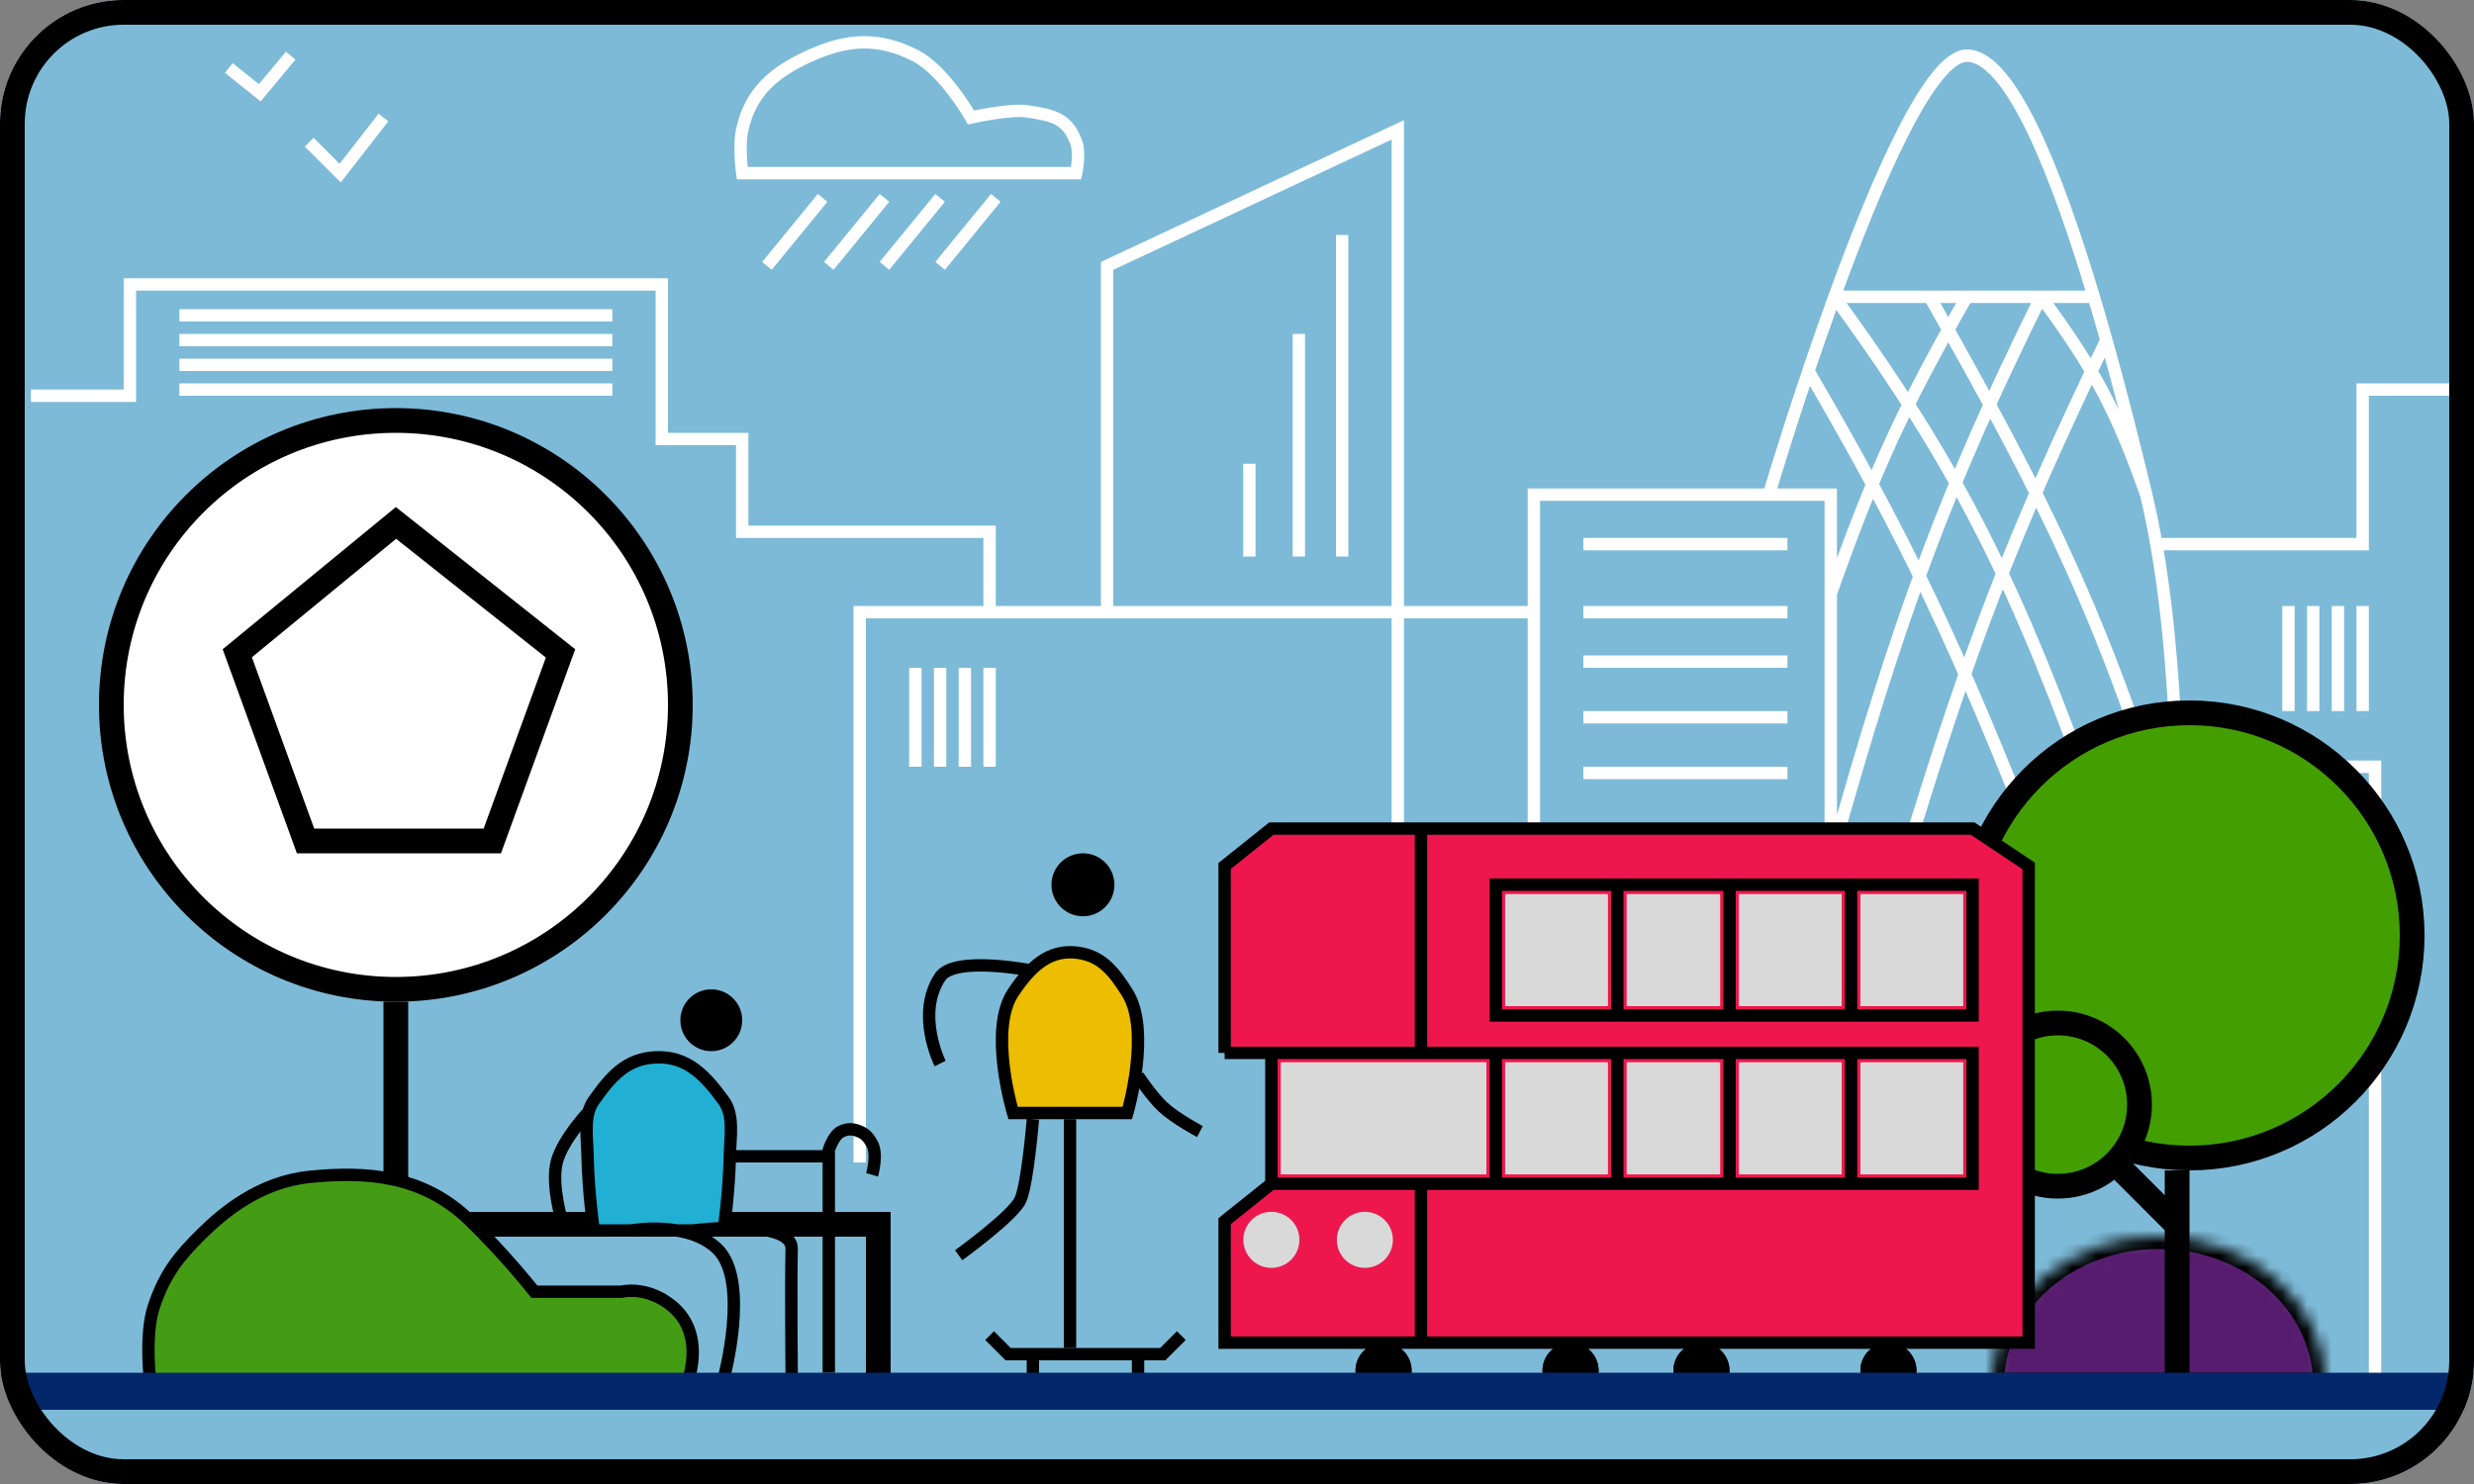 <svg width="200" height="120" viewBox="0 0 200 120" fill="none" xmlns="http://www.w3.org/2000/svg">
<rect x="0" y="0" width="200" height="120" fill="#808080" stroke="none"/>
<g clip-path="url(#clip0_3_3491)">
<rect width="200" height="120" rx="10" fill="white"/>
<path d="M0 0H200V113H0V0Z" fill="#7DBAD7"/>
<mask id="path-4-inside-1_3_3491" fill="white">
<path d="M188 112C188 110.424 187.651 108.864 186.972 107.408C186.294 105.952 185.3 104.629 184.046 103.515C182.792 102.4 181.304 101.517 179.666 100.913C178.028 100.31 176.273 100 174.5 100C172.727 100 170.972 100.31 169.334 100.913C167.696 101.517 166.208 102.4 164.954 103.515C163.7 104.629 162.706 105.952 162.028 107.408C161.349 108.864 161 110.424 161 112L174.5 112H188Z"/>
</mask>
<path d="M188 112C188 110.424 187.651 108.864 186.972 107.408C186.294 105.952 185.3 104.629 184.046 103.515C182.792 102.4 181.304 101.517 179.666 100.913C178.028 100.31 176.273 100 174.5 100C172.727 100 170.972 100.31 169.334 100.913C167.696 101.517 166.208 102.4 164.954 103.515C163.7 104.629 162.706 105.952 162.028 107.408C161.349 108.864 161 110.424 161 112L174.5 112H188Z" fill="#571C6E" stroke="black" stroke-width="2" mask="url(#path-4-inside-1_3_3491)"/>
<rect y="114" width="200" height="6" fill="#7DBAD7"/>
<path d="M2.5 32H10.5V23H53.5V35.5H60V43H80V49.5M80 49.5H69.5V94M80 49.5H89.5M124 49.5V40H143M124 49.5H113M124 49.5V91.5M89.5 49.5V21.5L113 10.5V49.5M89.5 49.5H113M113 49.5V95.5M143 40H148V48M143 40C143 40 144.286 35.652 146.193 30M173.5 40C171.155 33.353 169.33 29.837 165 24M173.5 40C172.643 36.43 171.542 32.003 170.277 27.5M173.5 40C173.81 41.293 174.083 42.634 174.323 44M176 69.5C170.279 50.108 165.131 40.13 156 24M176 69.5C176 69.5 176.089 66.457 175.966 62M176 69.5V91.25M101 37.5V45M105 27V45M108.5 19V45M14.5 25.5H49.5M14.5 27.5H49.5M14.5 29.5H49.5M14.5 31.5H49.5M74 54V62M76 54V62M78 54V62M80 54V62M128 44H144.5M144.5 49.5H128M144.5 53.5H128M144.5 58H128M144.5 62.5H128M148.293 24C151.718 14.582 156.069 4.5 159 4.5C162.522 4.5 166.25 13.933 169.263 24M148.293 24C147.54 26.07 146.832 28.108 146.193 30M148.293 24C159.972 39.952 164.035 50.009 171 69.5M148.293 24H156M169.263 24H165M169.263 24C169.611 25.163 169.949 26.334 170.277 27.5M146.193 30C154.199 43.727 158.311 52.397 165 69.5M156 24H159M165 24C157.268 39.674 153.561 49.67 148 69.5M165 24H159M148 69.5V48M148 69.5V91.25M159 24C153.911 32.866 151.498 38.118 148 48M170.277 27.5C162.744 43.106 159.217 52.328 154 69.5M174.323 44H191V31.5H200M174.323 44C175.421 50.251 175.827 57.011 175.966 62M175.966 62H192V113M185 49V57.5M187 49V57.5M189 49V57.5M191 49V57.5M62 21.5L66.5 16M67 21.5L71.5 16M71.5 21.5L76 16M76 21.5L80.5 16M18.5 5.5L21 7.5L23.5 4.5M25 11.5L27.5 14L31 9.5M60 14H87C87 14 87.337 12.416 87 11.5C86.274 9.526 85.08 9.313 83 9C81.648 8.797 78.5 9.5 78.5 9.5C78.5 9.5 76.341 5.692 74 4.5C71.042 2.994 68.526 3.134 65.5 4.5C62.603 5.808 60.685 7.396 60 10.5C59.706 11.835 60 14 60 14Z" stroke="white"/>
<line x1="32" y1="113" x2="32" y2="81" stroke="black" stroke-width="2"/>
<circle cx="32" cy="57" r="23" fill="white" stroke="black" stroke-width="2"/>
<path d="M24.7 68L19.182 52.824L32.011 42.285L45.314 52.836L39.8 68H32H24.7Z" fill="white" stroke="black" stroke-width="2"/>
<line x1="176" y1="111.36" x2="176" y2="94.64" stroke="black" stroke-width="2"/>
<line x1="171.627" y1="94.693" x2="176.187" y2="99.253" stroke="black" stroke-width="2"/>
<circle cx="177" cy="75.64" r="18" fill="#439E02" stroke="black" stroke-width="2"/>
<circle cx="166.36" cy="89.32" r="6.6" fill="#439E02" stroke="black" stroke-width="2"/>
<path d="M37.5 110V99H71V111.5" stroke="black" stroke-width="2"/>
<path d="M51 99.5H48C48 99.5 47.562 96.515 47.5 93.5C47.466 91.847 47.16 90.184 48 89C49.379 87.056 50.619 85.605 53 85.5C55.543 85.388 57.001 86.942 58.5 89C59.358 90.177 59.036 91.842 59 93.5C58.944 96.057 58.623 98.598 58.527 99.306C58.51 99.432 58.5 99.5 58.5 99.5H56H54.736H51Z" fill="#21AFD3"/>
<path d="M58.5 111.5C58.5 111.5 60.659 103.595 58 101C55.608 98.666 51 99.5 51 99.5M51 99.5H48C48 99.5 47.562 96.515 47.5 93.5C47.466 91.847 47.16 90.184 48 89C49.379 87.056 50.619 85.605 53 85.5C55.543 85.388 57.001 86.942 58.5 89C59.358 90.177 59.036 91.842 59 93.5C58.934 96.511 58.5 99.5 58.5 99.5H56M51 99.5H56M56 99.5C56 99.5 64.069 98.463 64 101C63.929 103.619 64 111.5 64 111.5" stroke="black"/>
<path d="M47.5 90C47.5 90 45.438 92.211 45 94C44.533 95.906 45.5 99 45.5 99" stroke="black"/>
<circle cx="57.5" cy="82.5" r="2.5" fill="black"/>
<path d="M59 93.5H67" stroke="black"/>
<path d="M67 111V93C67 93 67.364 91.801 68 91.5C68.529 91.249 68.962 91.269 69.5 91.5C70.008 91.718 70.232 92.017 70.5 92.5C70.974 93.353 70.5 95 70.5 95" stroke="black"/>
<path d="M97 91.5C97 91.5 95.029 90.461 94 89.5C93.086 88.647 92 87 92 87" stroke="black"/>
<path d="M76 86C76 86 74 82 76 79C77.177 77.235 83.5 78.5 83.5 78.5" stroke="black"/>
<path d="M91.134 80.278C90.017 78.499 89.02 77.284 87.094 77.038C84.788 76.744 83.286 78.19 81.898 80.278C79.877 83.322 81.898 90 81.898 90H91.134C91.134 90 93.082 83.382 91.134 80.278Z" fill="#ECBD00" stroke="black"/>
<circle cx="87.546" cy="71.546" r="2.545" fill="black"/>
<path d="M77.5 101.5C77.5 101.5 81.946 98.292 82.5 97C83.087 95.629 83.5 90.5 83.5 90.5M86.5 90.5V109" stroke="black"/>
<path d="M80 108L81.5 109.5H83.5M95.5 108L94 109.5H92M92 109.5V111.5M92 109.5H83.5M83.5 109.5V111.5" stroke="black"/>
<path d="M54.326 105.614C57.205 107.997 55.497 112 55.497 112H12.167C12.167 112 11.645 107.98 12.447 105.614C13.359 102.924 14.509 101.55 16.266 99.808C18.023 98.066 20.979 95.571 25.049 95.163C29.582 94.709 34.159 95.005 37.931 98.647C40.848 101.463 43.201 104.452 43.201 104.452H50.227C50.227 104.452 52.279 103.919 54.326 105.614Z" fill="#449C15" stroke="black"/>
<circle cx="111.849" cy="110.837" r="2.267" fill="black"/>
<circle cx="111.849" cy="110.837" r="2.267" fill="black"/>
<circle cx="126.965" cy="110.837" r="2.267" fill="black"/>
<circle cx="126.965" cy="110.837" r="2.267" fill="black"/>
<circle cx="137.546" cy="110.837" r="2.267" fill="black"/>
<circle cx="137.546" cy="110.837" r="2.267" fill="black"/>
<circle cx="152.663" cy="110.837" r="2.267" fill="black"/>
<circle cx="152.663" cy="110.837" r="2.267" fill="black"/>
<path d="M99 108.57V98.744L102.779 95.721V85.139H99V70.023L102.779 67H114.872H159.465L164 70.023V108.57H114.872H99Z" fill="#ED174D"/>
<path d="M102.779 95.721L99 98.744V108.57H114.872M102.779 95.721V85.139H99M102.779 95.721H114.872M99 85.139V70.023L102.779 67H114.872M99 85.139H114.872M120.919 85.139V95.721M120.919 85.139H130.744M120.919 85.139H114.872M120.919 95.721H130.744M120.919 95.721H114.872M130.744 85.139V95.721M130.744 85.139H139.814M130.744 95.721H139.814M139.814 85.139V95.721M139.814 85.139H149.64M139.814 95.721H149.64M149.64 85.139H159.465V95.721H149.64M149.64 85.139V95.721M114.872 95.721V108.57M114.872 108.57H164V70.023L159.465 67H114.872M114.872 85.139V67M130.744 82.116H120.919V71.535H129.233H130.744M130.744 82.116V71.535M130.744 82.116H139.814M130.744 71.535H139.814M139.814 82.116V71.535M139.814 82.116H148.884H149.64M139.814 71.535H149.64M149.64 82.116H159.465V71.535H149.64M149.64 82.116V71.535" stroke="black"/>
<rect x="103.535" y="85.895" width="16.628" height="9.07" fill="#D9D9D9"/>
<rect x="121.674" y="85.895" width="8.314" height="9.07" fill="#D9D9D9"/>
<rect x="131.5" y="85.895" width="7.558" height="9.07" fill="#D9D9D9"/>
<rect x="140.57" y="85.895" width="8.314" height="9.07" fill="#D9D9D9"/>
<rect x="150.395" y="85.895" width="8.314" height="9.07" fill="#D9D9D9"/>
<rect x="121.674" y="72.291" width="8.314" height="9.07" fill="#D9D9D9"/>
<rect x="131.5" y="72.291" width="7.558" height="9.07" fill="#D9D9D9"/>
<rect x="140.57" y="72.291" width="8.314" height="9.07" fill="#D9D9D9"/>
<rect x="150.395" y="72.291" width="8.314" height="9.07" fill="#D9D9D9"/>
<circle cx="102.779" cy="100.256" r="2.267" fill="#D9D9D9"/>
<circle cx="110.337" cy="100.256" r="2.267" fill="#D9D9D9"/>
<line y1="112.5" x2="200" y2="112.5" stroke="#04276B" stroke-width="3"/>
</g>
<rect x="1" y="1" width="198" height="118" rx="9" stroke="black" stroke-width="2"/>
<defs>
<clipPath id="clip0_3_3491">
<rect width="200" height="120" rx="10" fill="white"/>
</clipPath>
</defs>
</svg>
